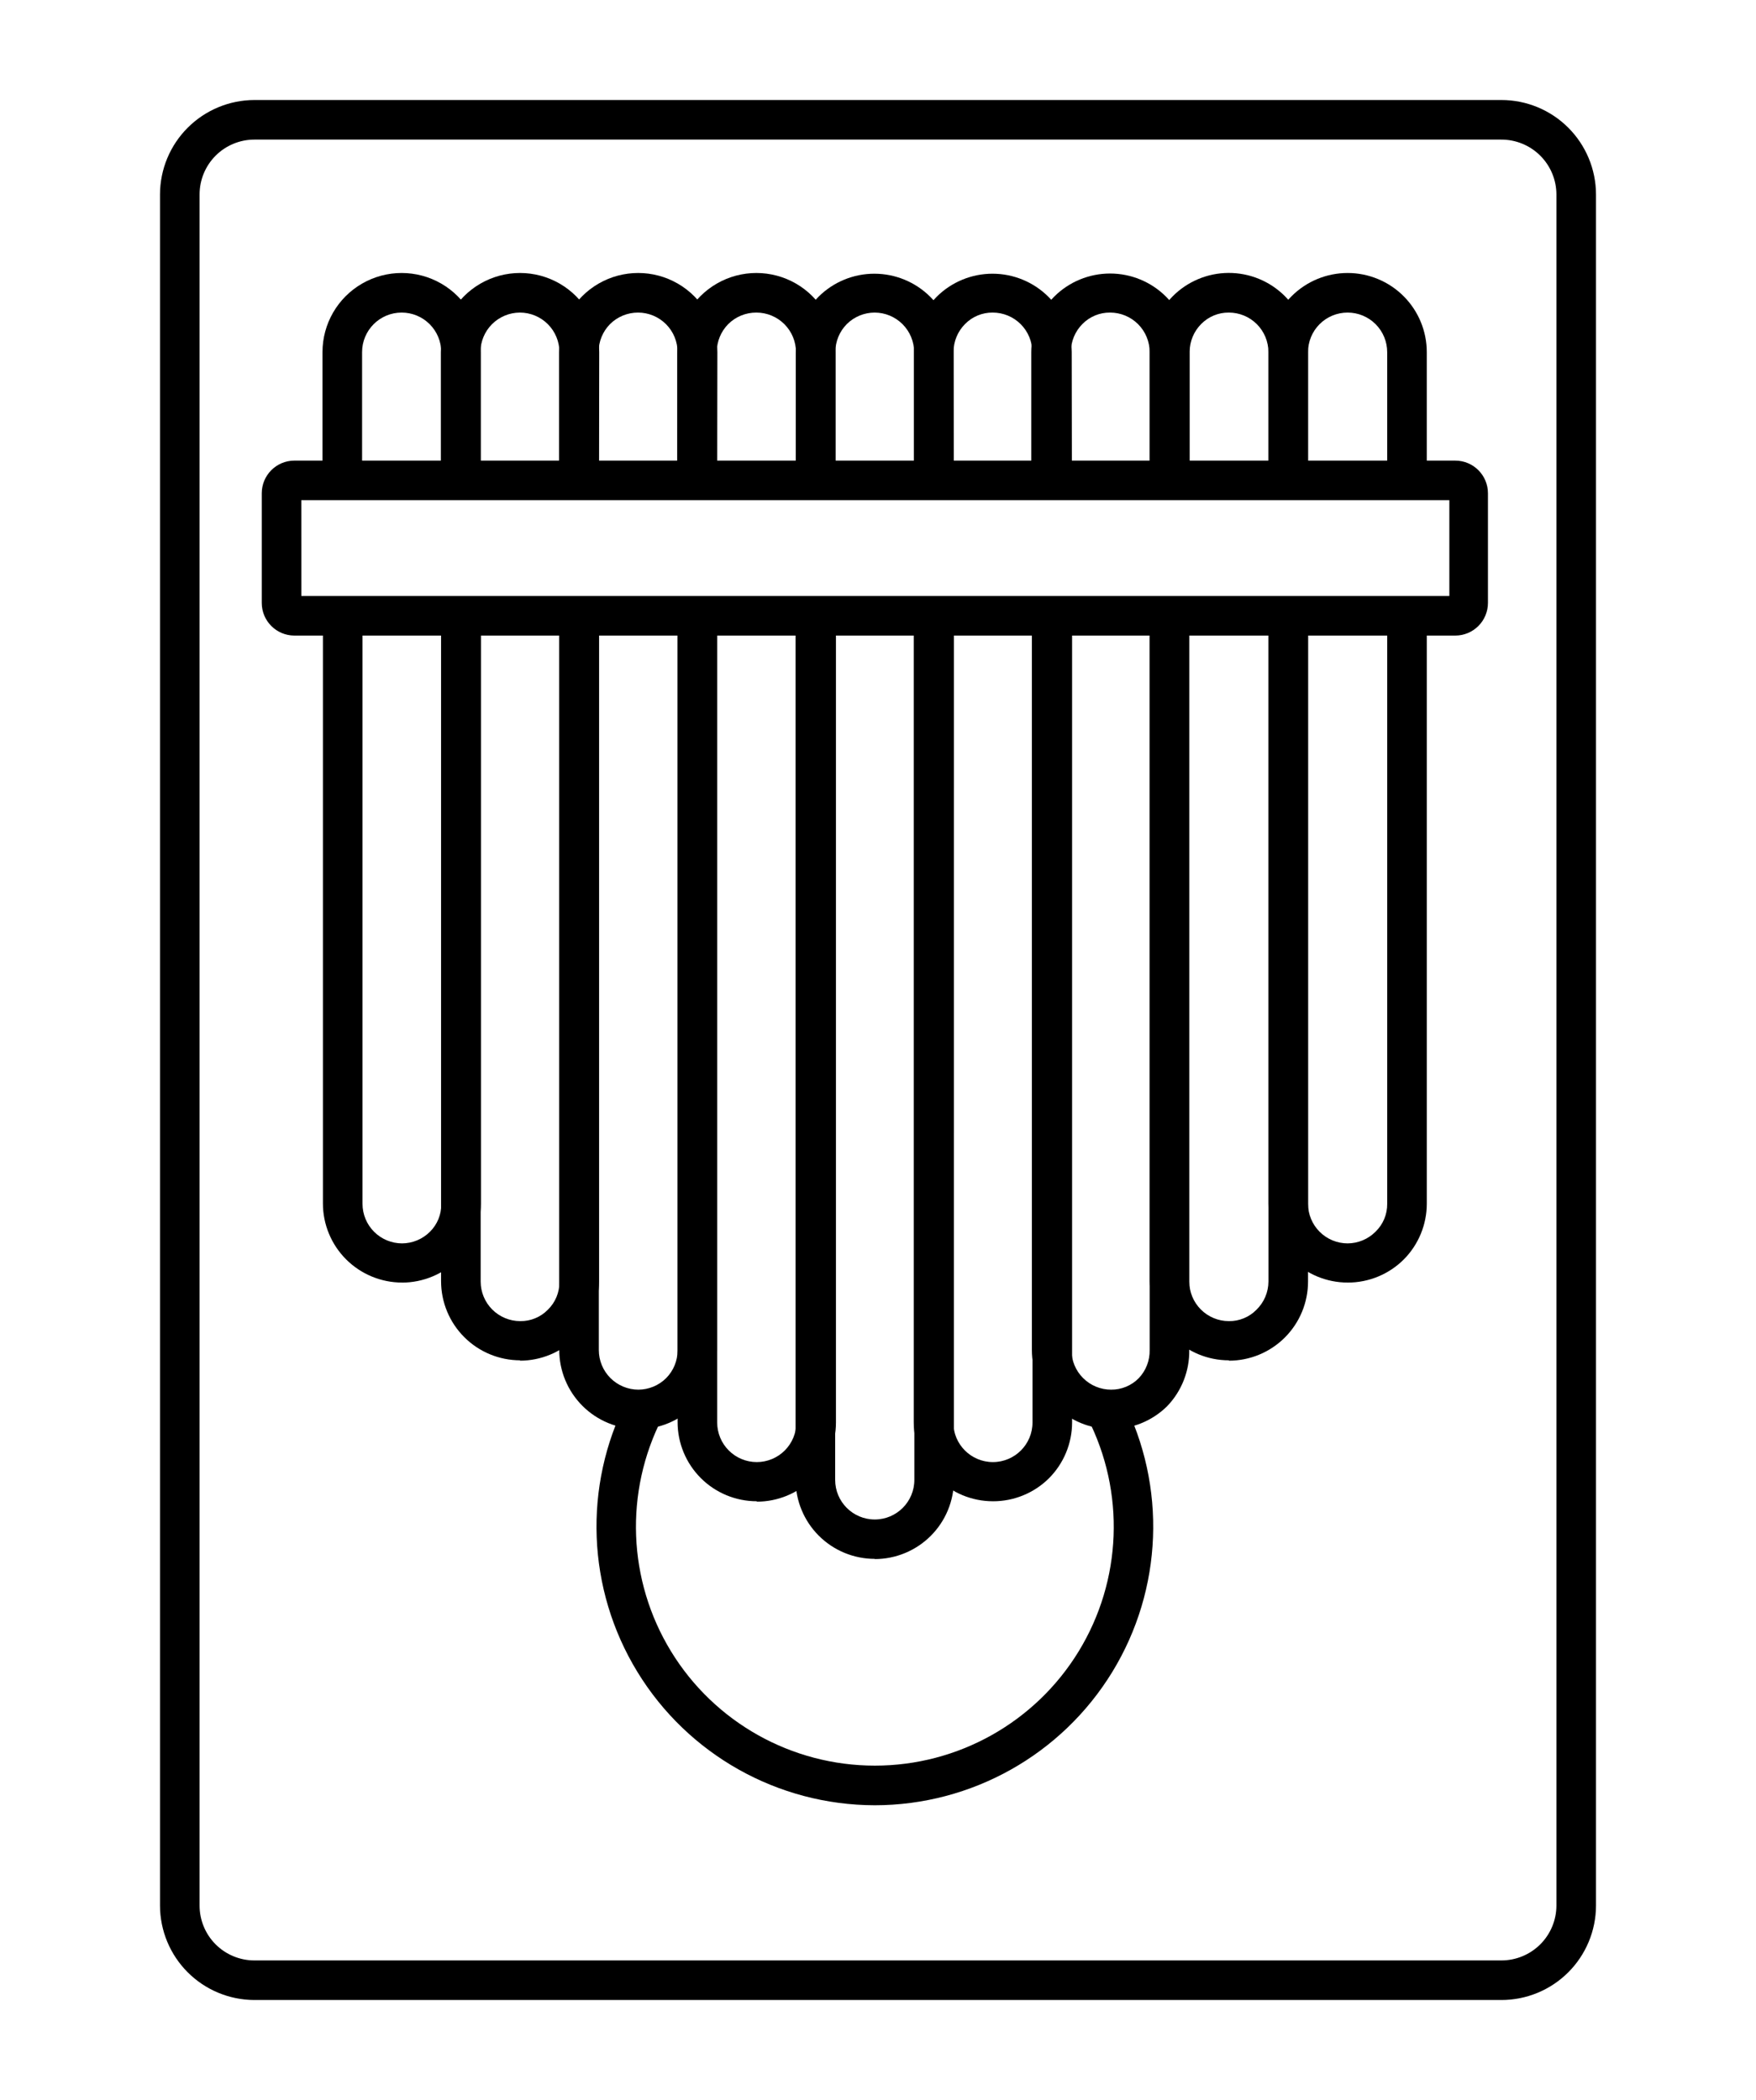 <?xml version="1.0" encoding="utf-8"?>
<svg viewBox="10.611 159.567 517.513 618.952" xmlns="http://www.w3.org/2000/svg">
  <defs>
    <symbol id="w" overflow="visible">
      <path d="m0.031 0h-0.016-0.016v-0.016-0.016h0.016 0.016-0.016v0.016 0.016h0.016v-0.016z"/>
    </symbol>
    <symbol id="e" overflow="visible">
      <path d="m0.016-0.016v0.016h-0.016v-0.031h0.016v0.016-0.016z"/>
    </symbol>
    <symbol id="b" overflow="visible">
      <path d="m0.031-0.016h-0.016v0.016c0.008 0 0.016-0.004 0.016-0.016v0.016h-0.016-0.016v-0.016l0.016-0.016v0.016h0.016z"/>
    </symbol>
    <symbol id="a" overflow="visible">
      <path d="m0.016-0.016v0.016-0.016zm0.016 0v0.016h-0.016-0.016v-0.016h0.016-0.016v-0.016h0.016v0.016h0.016z"/>
    </symbol>
    <symbol id="d" overflow="visible">
      <path d="m0.016-0.031v0.016 0.016h-0.016v-0.016-0.016z"/>
    </symbol>
    <symbol id="l" overflow="visible">
      <path d="m0.016-0.016v-0.016h0.016v0.031h-0.016-0.016v-0.016l0.016-0.016v0.016zm0 0.016v-0.016 0.016z"/>
    </symbol>
    <symbol id="k" overflow="visible">
      <path d="m0.016 0v-0.016 0.016zm0-0.016v-0.016c0.008 0 0.016 0.008 0.016 0.016v0.016h-0.016-0.016v-0.031h0.016z"/>
    </symbol>
    <symbol id="j" overflow="visible">
      <path d="m0-0.031h0.016v0.016-0.016h0.016l-0.016 0.031v0.016h-0.016v-0.016h0.016z"/>
    </symbol>
    <symbol id="i" overflow="visible">
      <path d="m0.016-0.031v0.016 0.016h0.016v-0.016c0-0.008-0.008-0.016-0.016-0.016zm0 0h0.016v0.016 0.016h-0.016-0.016v-0.016-0.016h0.016z"/>
    </symbol>
    <symbol id="v" overflow="visible">
      <path d="m0-0.031h0.016v0.031h-0.016z"/>
    </symbol>
    <symbol id="f" overflow="visible">
      <path d="m0.031-0.016v0.016h-0.016v-0.016 0.016h-0.016v-0.031h0.016v0.016-0.016c0.008 0 0.016 0.008 0.016 0.016z"/>
    </symbol>
    <symbol id="h" overflow="visible">
      <path d="m0-0.031h0.016 0.016v0.016h-0.016v0.016h-0.016zm0.016 0v0.016-0.016z"/>
    </symbol>
    <symbol id="g" overflow="visible">
      <path d="m0.031-0.031v0.016h-0.016c0.008 0 0.016 0.008 0.016 0.016h-0.016-0.016 0.016v-0.016h-0.016l0.016-0.016h0.016z"/>
    </symbol>
    <symbol id="c" overflow="visible">
      <path d="m0.016-0.016v0.016-0.016zm0-0.016v0.016h0.016c0 0.012-0.008 0.016-0.016 0.016h-0.016v-0.016l0.016-0.016z"/>
    </symbol>
    <symbol id="u" overflow="visible">
      <path d="m0-0.031h0.016v0.016-0.016h0.016l-0.016 0.031z"/>
    </symbol>
    <symbol id="t" overflow="visible">
      <path d="m0-0.031h0.016v0.016-0.016h0.016l-0.016 0.016 0.016 0.016h-0.016v-0.016 0.016h-0.016z"/>
    </symbol>
    <symbol id="s" overflow="visible">
      <path d="m0.016-0.031v0.031h-0.016v-0.031h0.016z"/>
    </symbol>
    <symbol id="r" overflow="visible">
      <path d="m0.031-0.016v-0.016c0.008 0 0.016 0.008 0.016 0.016v0.016h-0.016v-0.016 0.016h-0.016v-0.016 0.016h-0.016v-0.031h0.016v0.016-0.016 0.016h0.016z"/>
    </symbol>
    <symbol id="q" overflow="visible">
      <path d="m0.031-0.016v0.016h-0.016v-0.016 0.016h-0.016v-0.031h0.016v0.016-0.016c0.008 0 0.016 0.008 0.016 0.016z"/>
    </symbol>
    <symbol id="p" overflow="visible">
      <path d="m0-0.031h0.016l0.016 0.016v-0.016 0.031l-0.016-0.016v0.016h-0.016z"/>
    </symbol>
    <symbol id="o" overflow="visible">
      <path d="m0-0.016v-0.016h0.016v0.016 0.016-0.016-0.016h0.016v0.031h-0.016-0.016v-0.016z"/>
    </symbol>
    <symbol id="n" overflow="visible">
      <path d="m0-0.031h0.016v0.031h-0.016v0.016zm0 0h0.016z"/>
    </symbol>
    <symbol id="m" overflow="visible">
      <path d="m0.031-0.031v0.016h-0.016v0.016h0.016-0.016-0.016v-0.016l0.016-0.016h0.016z"/>
    </symbol>
    <symbol id="symbol-1" overflow="visible">
      <path d="m0.031 0h-0.016-0.016v-0.016-0.016h0.016 0.016-0.016v0.016 0.016h0.016v-0.016z"/>
    </symbol>
    <symbol id="symbol-2" overflow="visible">
      <path d="m0.016-0.016v0.016h-0.016v-0.031h0.016v0.016-0.016z"/>
    </symbol>
    <symbol id="symbol-3" overflow="visible">
      <path d="m0.031-0.016h-0.016v0.016c0.008 0 0.016-0.004 0.016-0.016v0.016h-0.016-0.016v-0.016l0.016-0.016v0.016h0.016z"/>
    </symbol>
    <symbol id="symbol-4" overflow="visible">
      <path d="m0.016-0.016v0.016-0.016zm0.016 0v0.016h-0.016-0.016v-0.016h0.016-0.016v-0.016h0.016v0.016h0.016z"/>
    </symbol>
    <symbol id="symbol-5" overflow="visible">
      <path d="m0.016-0.031v0.016 0.016h-0.016v-0.016-0.016z"/>
    </symbol>
    <symbol id="symbol-6" overflow="visible">
      <path d="m0.016-0.016v-0.016h0.016v0.031h-0.016-0.016v-0.016l0.016-0.016v0.016zm0 0.016v-0.016 0.016z"/>
    </symbol>
    <symbol id="symbol-7" overflow="visible">
      <path d="m0.016 0v-0.016 0.016zm0-0.016v-0.016c0.008 0 0.016 0.008 0.016 0.016v0.016h-0.016-0.016v-0.031h0.016z"/>
    </symbol>
    <symbol id="symbol-8" overflow="visible">
      <path d="m0-0.031h0.016v0.016-0.016h0.016l-0.016 0.031v0.016h-0.016v-0.016h0.016z"/>
    </symbol>
    <symbol id="symbol-9" overflow="visible">
      <path d="m0.016-0.031v0.016 0.016h0.016v-0.016c0-0.008-0.008-0.016-0.016-0.016zm0 0h0.016v0.016 0.016h-0.016-0.016v-0.016-0.016h0.016z"/>
    </symbol>
    <symbol id="symbol-10" overflow="visible">
      <path d="m0-0.031h0.016v0.031h-0.016z"/>
    </symbol>
    <symbol id="symbol-11" overflow="visible">
      <path d="m0.031-0.016v0.016h-0.016v-0.016 0.016h-0.016v-0.031h0.016v0.016-0.016c0.008 0 0.016 0.008 0.016 0.016z"/>
    </symbol>
    <symbol id="symbol-12" overflow="visible">
      <path d="m0-0.031h0.016 0.016v0.016h-0.016v0.016h-0.016zm0.016 0v0.016-0.016z"/>
    </symbol>
    <symbol id="symbol-13" overflow="visible">
      <path d="m0.031-0.031v0.016h-0.016c0.008 0 0.016 0.008 0.016 0.016h-0.016-0.016 0.016v-0.016h-0.016l0.016-0.016h0.016z"/>
    </symbol>
    <symbol id="symbol-14" overflow="visible">
      <path d="m0.016-0.016v0.016-0.016zm0-0.016v0.016h0.016c0 0.012-0.008 0.016-0.016 0.016h-0.016v-0.016l0.016-0.016z"/>
    </symbol>
    <symbol id="symbol-15" overflow="visible">
      <path d="m0-0.031h0.016v0.016-0.016h0.016l-0.016 0.031z"/>
    </symbol>
    <symbol id="symbol-16" overflow="visible">
      <path d="m0-0.031h0.016v0.016-0.016h0.016l-0.016 0.016 0.016 0.016h-0.016v-0.016 0.016h-0.016z"/>
    </symbol>
    <symbol id="symbol-17" overflow="visible">
      <path d="m0.016-0.031v0.031h-0.016v-0.031h0.016z"/>
    </symbol>
    <symbol id="symbol-18" overflow="visible">
      <path d="m0.031-0.016v-0.016c0.008 0 0.016 0.008 0.016 0.016v0.016h-0.016v-0.016 0.016h-0.016v-0.016 0.016h-0.016v-0.031h0.016v0.016-0.016 0.016h0.016z"/>
    </symbol>
    <symbol id="symbol-19" overflow="visible">
      <path d="m0.031-0.016v0.016h-0.016v-0.016 0.016h-0.016v-0.031h0.016v0.016-0.016c0.008 0 0.016 0.008 0.016 0.016z"/>
    </symbol>
    <symbol id="symbol-20" overflow="visible">
      <path d="m0-0.031h0.016l0.016 0.016v-0.016 0.031l-0.016-0.016v0.016h-0.016z"/>
    </symbol>
    <symbol id="symbol-21" overflow="visible">
      <path d="m0-0.016v-0.016h0.016v0.016 0.016-0.016-0.016h0.016v0.031h-0.016-0.016v-0.016z"/>
    </symbol>
    <symbol id="symbol-22" overflow="visible">
      <path d="m0-0.031h0.016v0.031h-0.016v0.016zm0 0h0.016z"/>
    </symbol>
    <symbol id="symbol-23" overflow="visible">
      <path d="m0.031-0.031v0.016h-0.016v0.016h0.016-0.016-0.016v-0.016l0.016-0.016h0.016z"/>
    </symbol>
  </defs>
  <g transform="matrix(1, 0, 0, 1, -39.598, 111.192)">
    <g transform="matrix(1, 0, 0, 1, 83.268, -77.037)">
      <g transform="matrix(1, 0, 0, 1, -124.33, 154.887)">
        <path d="m533.69 560h-367.5c-7.363-0.031-14.418-2.973-19.621-8.188-5.203-5.215-8.129-12.273-8.145-19.637v-504.35c0.016-7.375 2.949-14.441 8.164-19.656 5.219-5.215 12.285-8.152 19.66-8.168h367.5c7.387 0 14.469 2.93 19.695 8.145 5.227 5.219 8.172 12.297 8.188 19.68v504.35c-0.016 7.394-2.969 14.48-8.207 19.699-5.242 5.219-12.34 8.141-19.734 8.125zm-367.44-548.33c-4.285 0-8.395 1.699-11.426 4.731s-4.734 7.141-4.734 11.426v504.35c0 4.285 1.703 8.395 4.734 11.426s7.141 4.731 11.426 4.731h367.5c4.289 0 8.406-1.699 11.445-4.727 3.039-3.031 4.758-7.141 4.769-11.43v-504.35c-0.012-4.301-1.738-8.418-4.789-11.449s-7.184-4.723-11.484-4.707z"/>
        <path d="m488.43 348.54c-6.188 0-12.125-2.461-16.5-6.836s-6.836-10.309-6.836-16.5v-173.25h11.668v173.37c0 3.094 1.23 6.062 3.418 8.25s5.156 3.418 8.25 3.418c3.09-0.012 6.047-1.25 8.223-3.441 2.231-2.152 3.477-5.129 3.441-8.227v-173.37h11.668v173.37c-0.012 6.141-2.441 12.031-6.766 16.391-4.394 4.391-10.355 6.848-16.566 6.828z"/>
        <path d="m511.76 112.12h-11.668v-37.801c0-3.094-1.227-6.062-3.414-8.25s-5.156-3.418-8.25-3.418c-3.109 0-6.094 1.238-8.285 3.441-2.168 2.188-3.383 5.144-3.383 8.227v37.801h-11.668v-37.801c0-6.188 2.461-12.125 6.836-16.5s10.312-6.832 16.5-6.832 12.121 2.457 16.5 6.832c4.375 4.375 6.832 10.312 6.832 16.5z"/>
        <path d="m453.43 371.46c-6.188 0-12.125-2.457-16.5-6.832s-6.836-10.312-6.836-16.5v-196.18h11.668v196.29c0 3.094 1.23 6.062 3.418 8.25s5.156 3.418 8.25 3.418c3.043 0.043 5.973-1.156 8.109-3.328 2.262-2.184 3.543-5.191 3.555-8.34v-196.29h11.668v196.29c0 6.188-2.457 12.125-6.832 16.5-4.379 4.375-10.312 6.832-16.5 6.832z"/>
        <path d="m476.76 112.12h-11.668v-37.801c0-3.094-1.227-6.062-3.414-8.25s-5.156-3.418-8.25-3.418c-3.07-0.031-6.019 1.191-8.168 3.387-2.156 2.172-3.371 5.106-3.383 8.164v37.801h-11.785v-37.684c0.027-6.125 2.434-12.004 6.711-16.391 4.359-4.426 10.301-6.93 16.512-6.961s12.18 2.418 16.578 6.801c4.402 4.383 6.871 10.34 6.867 16.551z"/>
        <path d="m418.71 391.71c-6.188 0-12.121-2.457-16.496-6.832-4.379-4.375-6.836-10.312-6.836-16.5v-216.42h11.668v216.48c0 3.094 1.227 6.062 3.418 8.25 2.188 2.188 5.152 3.418 8.246 3.418 3.07 0.031 6.019-1.191 8.168-3.387 2.121-2.227 3.273-5.207 3.207-8.281v-216.48h11.668v216.48c0.098 6.168-2.25 12.125-6.531 16.566-4.398 4.332-10.336 6.746-16.512 6.707z"/>
        <path d="m441.76 112.12h-11.668v-37.801c0-3.094-1.227-6.062-3.414-8.25s-5.156-3.418-8.25-3.418c-3.07-0.031-6.019 1.191-8.168 3.387-2.156 2.172-3.371 5.106-3.383 8.164v37.801h-11.668v-37.684c0.012-6.141 2.441-12.031 6.769-16.391 4.367-4.344 10.281-6.785 16.441-6.785 6.164-0.004 12.078 2.434 16.449 6.777 4.371 4.34 6.852 10.238 6.891 16.398z"/>
        <path d="m383.89 413c-6.188 0-12.121-2.457-16.5-6.836-4.375-4.375-6.832-10.309-6.832-16.496v-237.71h11.668v237.83c0 6.441 5.223 11.664 11.664 11.664 6.445 0 11.668-5.223 11.668-11.664v-237.83h11.668v237.83c-0.012 6.168-2.465 12.082-6.828 16.449-4.387 4.352-10.324 6.785-16.508 6.766z"/>
        <path d="m407.17 112.12h-11.668v-37.801c0-3.094-1.23-6.062-3.418-8.25s-5.156-3.418-8.25-3.418c-3.066-0.031-6.019 1.191-8.164 3.387-2.156 2.172-3.371 5.106-3.383 8.164v37.801h-11.668v-37.684c0.012-6.141 2.441-12.031 6.766-16.391 4.375-4.32 10.277-6.738 16.422-6.731 6.148 0.008 12.043 2.441 16.406 6.769 4.363 4.328 6.84 10.207 6.898 16.352z"/>
        <path d="m349.07 429.98c-6.188 0-12.125-2.461-16.5-6.836s-6.832-10.312-6.832-16.5v-254.68h11.668l-0.004 254.74c0 6.445 5.227 11.668 11.668 11.668 6.445 0 11.668-5.223 11.668-11.668v-254.74h11.668l-0.004 254.74c0 6.188-2.457 12.125-6.832 16.5s-10.312 6.836-16.5 6.836z"/>
        <path d="m372.34 112.12h-11.668l0.004-37.801c0-3.094-1.23-6.062-3.418-8.25s-5.156-3.418-8.25-3.418c-3.059 0.016-5.992 1.23-8.168 3.387-2.152 2.172-3.367 5.106-3.383 8.164v37.801h-11.668l0.004-37.684c0.008-6.141 2.441-12.031 6.766-16.391 4.375-4.32 10.273-6.738 16.422-6.731 6.144 0.008 12.043 2.441 16.406 6.769s6.84 10.207 6.898 16.352z"/>
        <path d="m314.3 413c-6.188 0-12.125-2.457-16.5-6.836-4.375-4.375-6.836-10.309-6.836-16.496v-237.71h11.668v237.83c0 3.094 1.23 6.059 3.418 8.246 2.188 2.191 5.156 3.418 8.25 3.418s6.062-1.227 8.25-3.418c2.188-2.188 3.414-5.152 3.414-8.246v-237.83h11.668v237.83c0 6.188-2.457 12.121-6.832 16.496-4.379 4.379-10.312 6.836-16.5 6.836z"/>
        <path d="m337.52 112.12h-11.668l0.004-37.801c0-3.094-1.23-6.062-3.418-8.25s-5.156-3.418-8.25-3.418c-3.129-0.016-6.137 1.223-8.344 3.441-2.117 2.168-3.312 5.078-3.324 8.109v37.801h-11.668l0.004-37.684c0-8.336 4.445-16.039 11.664-20.207s16.113-4.168 23.336 0c7.219 4.168 11.664 11.871 11.664 20.207z"/>
        <path d="m279.42 391.71c-6.191 0-12.125-2.457-16.5-6.832s-6.836-10.312-6.836-16.5v-216.42h11.668v216.48c0 3.094 1.23 6.062 3.418 8.25s5.156 3.418 8.25 3.418c3.059-0.016 5.992-1.23 8.164-3.387 2.172-2.188 3.387-5.141 3.383-8.223v-216.54h11.668v216.48c0 6.188-2.457 12.125-6.832 16.5-4.379 4.375-10.312 6.832-16.5 6.832z"/>
        <path d="m302.63 112.12h-11.668v-37.801c0-3.094-1.227-6.062-3.414-8.25s-5.156-3.418-8.25-3.418c-3.109 0-6.094 1.238-8.285 3.441-2.117 2.168-3.312 5.078-3.324 8.109v37.801h-11.668v-37.684c0-8.336 4.449-16.039 11.668-20.207s16.113-4.168 23.332 0c7.223 4.168 11.668 11.871 11.668 20.207z"/>
        <path d="m244.59 371.46c-6.188 0-12.121-2.457-16.496-6.832-4.379-4.375-6.836-10.312-6.836-16.5v-196.18h11.668v196.29c0 3.094 1.227 6.062 3.418 8.25 2.188 2.188 5.152 3.418 8.246 3.418 3.047 0.043 5.977-1.156 8.109-3.328 2.227-2.152 3.469-5.125 3.441-8.223v-196.41h11.668v196.29c0 6.188-2.457 12.125-6.836 16.5-4.375 4.375-10.309 6.832-16.496 6.832z"/>
        <path d="m267.81 112.12h-11.668v-37.801c0-3.094-1.227-6.062-3.418-8.25-2.188-2.188-5.152-3.418-8.246-3.418-3.09 0.016-6.047 1.254-8.227 3.441-2.141 2.16-3.356 5.07-3.383 8.109v37.801h-11.668v-37.684c0-8.336 4.449-16.039 11.668-20.207s16.113-4.168 23.332 0 11.668 11.871 11.668 20.207z"/>
        <path d="m209.77 348.54c-6.188 0-12.121-2.461-16.5-6.836-4.375-4.375-6.832-10.309-6.832-16.5v-173.25h11.668v173.37c0 3.094 1.227 6.062 3.414 8.25s5.156 3.418 8.25 3.418c3.09-0.012 6.047-1.25 8.227-3.441 2.156-2.144 3.356-5.066 3.324-8.109v-173.48h11.668v173.37c-0.012 6.141-2.441 12.031-6.769 16.391-4.363 4.363-10.277 6.816-16.449 6.828z"/>
        <path d="m232.98 112.12h-11.668v-37.801c0-3.094-1.23-6.062-3.418-8.25s-5.152-3.418-8.25-3.418c-6.441 0-11.664 5.227-11.664 11.668v37.801h-11.668v-37.801c0-8.336 4.449-16.039 11.668-20.207s16.113-4.168 23.332 0 11.668 11.871 11.668 20.207z"/>
        <path d="m520.16 157.85h-342.18c-5.293-0.035-9.566-4.332-9.566-9.625v-32.316c0-5.293 4.273-9.594 9.566-9.625h342.18c5.312 0 9.625 4.309 9.625 9.625v32.316c0 2.551-1.016 5-2.82 6.805-1.805 1.805-4.254 2.82-6.805 2.82zm-340.08-11.668h338.33v-28.234h-338.34z"/>
        <path d="m349.07 502.6c-28.562-0.047-55.055-14.926-69.949-39.297-14.898-24.367-16.066-54.73-3.082-80.172l10.383 5.309c-11.172 21.828-10.18 47.895 2.613 68.809 12.793 20.918 35.547 33.672 60.066 33.672 24.516 0 47.27-12.754 60.062-33.672 12.793-20.914 13.785-46.98 2.613-68.809l10.383-5.309h0.004c12.984 25.453 11.812 55.824-3.098 80.199-14.914 24.371-41.422 39.246-69.996 39.27z"/>
      </g>
    </g>
  </g>
</svg>